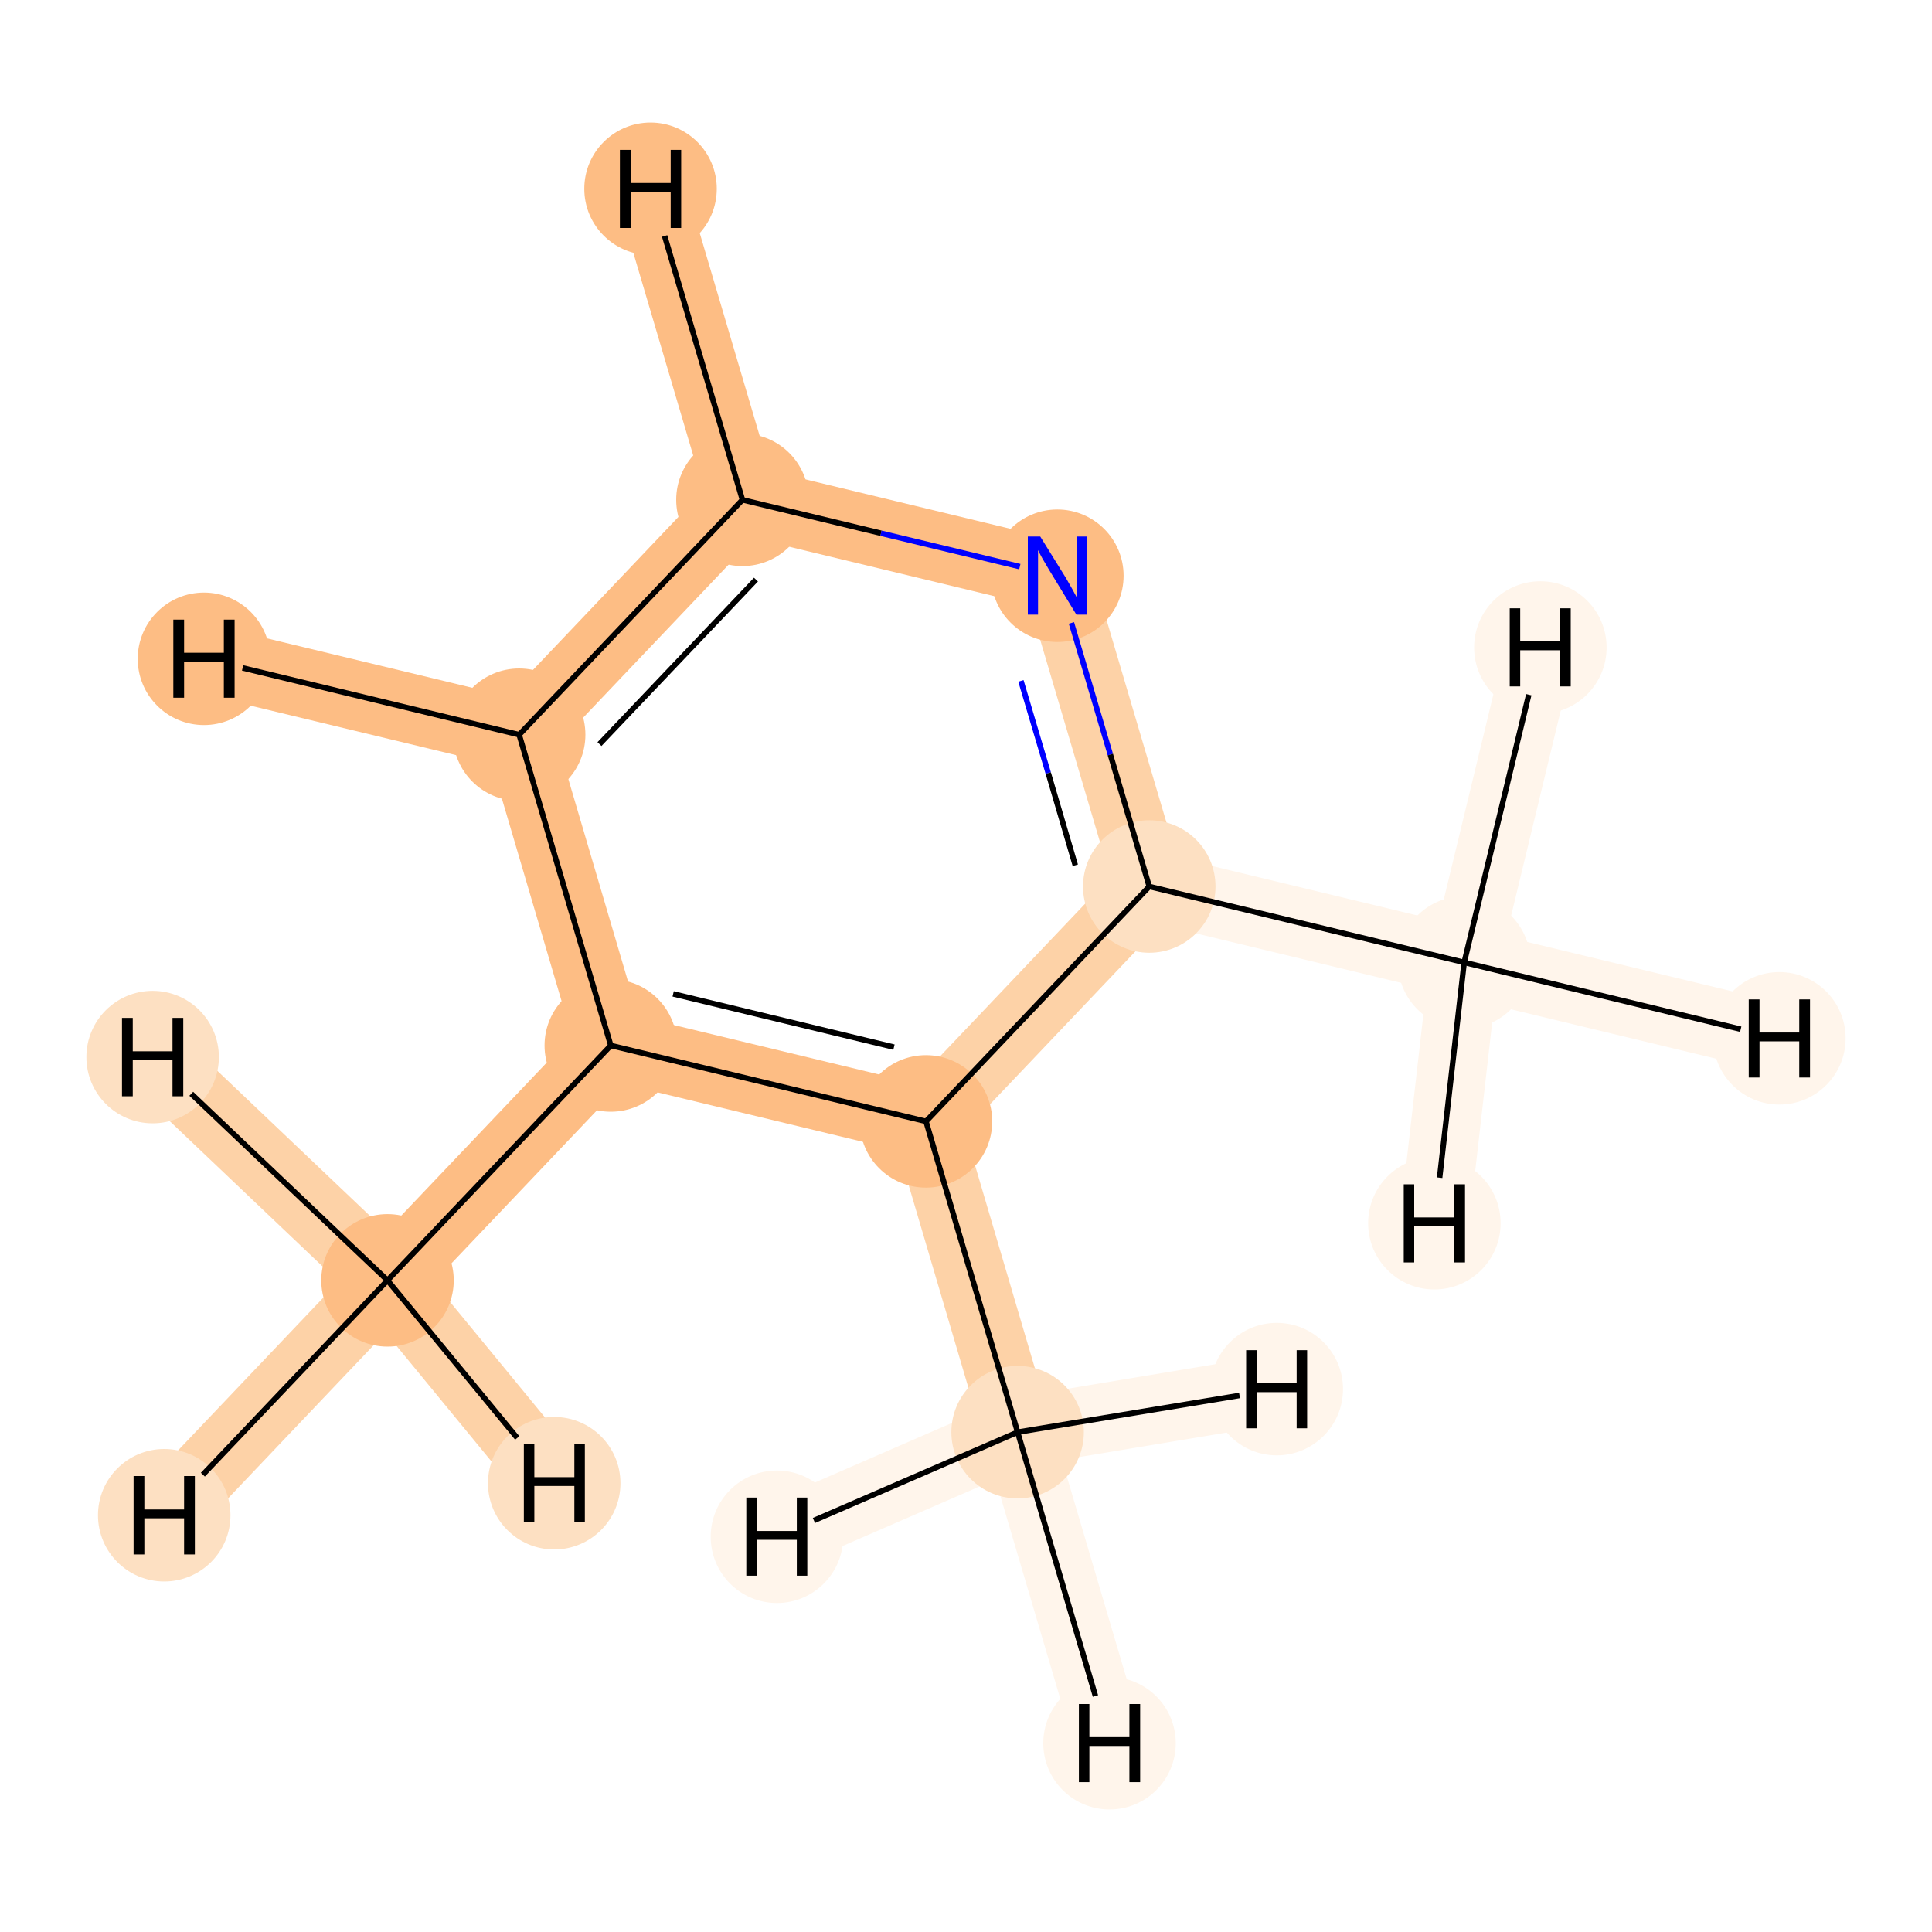 <?xml version='1.0' encoding='iso-8859-1'?>
<svg version='1.1' baseProfile='full'
              xmlns='http://www.w3.org/2000/svg'
                      xmlns:rdkit='http://www.rdkit.org/xml'
                      xmlns:xlink='http://www.w3.org/1999/xlink'
                  xml:space='preserve'
width='700px' height='700px' viewBox='0 0 700 700'>
<!-- END OF HEADER -->
<rect style='opacity:1.0;fill:#FFFFFF;stroke:none' width='700.0' height='700.0' x='0.0' y='0.0'> </rect>
<path d='M 368.7,518.9 L 335.5,406.3' style='fill:none;fill-rule:evenodd;stroke:#FDD2A7;stroke-width:25.1px;stroke-linecap:butt;stroke-linejoin:miter;stroke-opacity:1' />
<path d='M 368.7,518.9 L 402.0,631.6' style='fill:none;fill-rule:evenodd;stroke:#FFF5EB;stroke-width:25.1px;stroke-linecap:butt;stroke-linejoin:miter;stroke-opacity:1' />
<path d='M 368.7,518.9 L 281.5,556.8' style='fill:none;fill-rule:evenodd;stroke:#FFF5EB;stroke-width:25.1px;stroke-linecap:butt;stroke-linejoin:miter;stroke-opacity:1' />
<path d='M 368.7,518.9 L 462.6,503.3' style='fill:none;fill-rule:evenodd;stroke:#FFF5EB;stroke-width:25.1px;stroke-linecap:butt;stroke-linejoin:miter;stroke-opacity:1' />
<path d='M 335.5,406.3 L 221.3,378.8' style='fill:none;fill-rule:evenodd;stroke:#FDBD84;stroke-width:25.1px;stroke-linecap:butt;stroke-linejoin:miter;stroke-opacity:1' />
<path d='M 335.5,406.3 L 416.4,321.2' style='fill:none;fill-rule:evenodd;stroke:#FDD2A7;stroke-width:25.1px;stroke-linecap:butt;stroke-linejoin:miter;stroke-opacity:1' />
<path d='M 221.3,378.8 L 140.4,463.9' style='fill:none;fill-rule:evenodd;stroke:#FDBD84;stroke-width:25.1px;stroke-linecap:butt;stroke-linejoin:miter;stroke-opacity:1' />
<path d='M 221.3,378.8 L 188.1,266.2' style='fill:none;fill-rule:evenodd;stroke:#FDBD84;stroke-width:25.1px;stroke-linecap:butt;stroke-linejoin:miter;stroke-opacity:1' />
<path d='M 140.4,463.9 L 59.5,549.0' style='fill:none;fill-rule:evenodd;stroke:#FDD2A7;stroke-width:25.1px;stroke-linecap:butt;stroke-linejoin:miter;stroke-opacity:1' />
<path d='M 140.4,463.9 L 200.8,537.4' style='fill:none;fill-rule:evenodd;stroke:#FDD2A7;stroke-width:25.1px;stroke-linecap:butt;stroke-linejoin:miter;stroke-opacity:1' />
<path d='M 140.4,463.9 L 55.3,383.0' style='fill:none;fill-rule:evenodd;stroke:#FDD2A7;stroke-width:25.1px;stroke-linecap:butt;stroke-linejoin:miter;stroke-opacity:1' />
<path d='M 188.1,266.2 L 269.0,181.1' style='fill:none;fill-rule:evenodd;stroke:#FDBD84;stroke-width:25.1px;stroke-linecap:butt;stroke-linejoin:miter;stroke-opacity:1' />
<path d='M 188.1,266.2 L 73.9,238.7' style='fill:none;fill-rule:evenodd;stroke:#FDBD84;stroke-width:25.1px;stroke-linecap:butt;stroke-linejoin:miter;stroke-opacity:1' />
<path d='M 269.0,181.1 L 383.1,208.6' style='fill:none;fill-rule:evenodd;stroke:#FDBD84;stroke-width:25.1px;stroke-linecap:butt;stroke-linejoin:miter;stroke-opacity:1' />
<path d='M 269.0,181.1 L 235.7,68.4' style='fill:none;fill-rule:evenodd;stroke:#FDBD84;stroke-width:25.1px;stroke-linecap:butt;stroke-linejoin:miter;stroke-opacity:1' />
<path d='M 383.1,208.6 L 416.4,321.2' style='fill:none;fill-rule:evenodd;stroke:#FDD2A7;stroke-width:25.1px;stroke-linecap:butt;stroke-linejoin:miter;stroke-opacity:1' />
<path d='M 416.4,321.2 L 530.5,348.7' style='fill:none;fill-rule:evenodd;stroke:#FFF5EB;stroke-width:25.1px;stroke-linecap:butt;stroke-linejoin:miter;stroke-opacity:1' />
<path d='M 530.5,348.7 L 644.7,376.2' style='fill:none;fill-rule:evenodd;stroke:#FFF5EB;stroke-width:25.1px;stroke-linecap:butt;stroke-linejoin:miter;stroke-opacity:1' />
<path d='M 530.5,348.7 L 558.1,234.6' style='fill:none;fill-rule:evenodd;stroke:#FFF5EB;stroke-width:25.1px;stroke-linecap:butt;stroke-linejoin:miter;stroke-opacity:1' />
<path d='M 530.5,348.7 L 519.7,443.2' style='fill:none;fill-rule:evenodd;stroke:#FFF5EB;stroke-width:25.1px;stroke-linecap:butt;stroke-linejoin:miter;stroke-opacity:1' />
<ellipse cx='368.7' cy='518.9' rx='23.5' ry='23.5'  style='fill:#FDE0C2;fill-rule:evenodd;stroke:#FDE0C2;stroke-width:1.0px;stroke-linecap:butt;stroke-linejoin:miter;stroke-opacity:1' />
<ellipse cx='335.5' cy='406.3' rx='23.5' ry='23.5'  style='fill:#FDBD84;fill-rule:evenodd;stroke:#FDBD84;stroke-width:1.0px;stroke-linecap:butt;stroke-linejoin:miter;stroke-opacity:1' />
<ellipse cx='221.3' cy='378.8' rx='23.5' ry='23.5'  style='fill:#FDBD84;fill-rule:evenodd;stroke:#FDBD84;stroke-width:1.0px;stroke-linecap:butt;stroke-linejoin:miter;stroke-opacity:1' />
<ellipse cx='140.4' cy='463.9' rx='23.5' ry='23.5'  style='fill:#FDBD84;fill-rule:evenodd;stroke:#FDBD84;stroke-width:1.0px;stroke-linecap:butt;stroke-linejoin:miter;stroke-opacity:1' />
<ellipse cx='188.1' cy='266.2' rx='23.5' ry='23.5'  style='fill:#FDBD84;fill-rule:evenodd;stroke:#FDBD84;stroke-width:1.0px;stroke-linecap:butt;stroke-linejoin:miter;stroke-opacity:1' />
<ellipse cx='269.0' cy='181.1' rx='23.5' ry='23.5'  style='fill:#FDBD84;fill-rule:evenodd;stroke:#FDBD84;stroke-width:1.0px;stroke-linecap:butt;stroke-linejoin:miter;stroke-opacity:1' />
<ellipse cx='383.1' cy='208.6' rx='23.5' ry='23.5'  style='fill:#FDBD84;fill-rule:evenodd;stroke:#FDBD84;stroke-width:1.0px;stroke-linecap:butt;stroke-linejoin:miter;stroke-opacity:1' />
<ellipse cx='416.4' cy='321.2' rx='23.5' ry='23.5'  style='fill:#FDE0C2;fill-rule:evenodd;stroke:#FDE0C2;stroke-width:1.0px;stroke-linecap:butt;stroke-linejoin:miter;stroke-opacity:1' />
<ellipse cx='530.5' cy='348.7' rx='23.5' ry='23.5'  style='fill:#FFF5EB;fill-rule:evenodd;stroke:#FFF5EB;stroke-width:1.0px;stroke-linecap:butt;stroke-linejoin:miter;stroke-opacity:1' />
<ellipse cx='402.0' cy='631.6' rx='23.5' ry='23.5'  style='fill:#FFF5EB;fill-rule:evenodd;stroke:#FFF5EB;stroke-width:1.0px;stroke-linecap:butt;stroke-linejoin:miter;stroke-opacity:1' />
<ellipse cx='281.5' cy='556.8' rx='23.5' ry='23.5'  style='fill:#FFF5EB;fill-rule:evenodd;stroke:#FFF5EB;stroke-width:1.0px;stroke-linecap:butt;stroke-linejoin:miter;stroke-opacity:1' />
<ellipse cx='462.6' cy='503.3' rx='23.5' ry='23.5'  style='fill:#FFF5EB;fill-rule:evenodd;stroke:#FFF5EB;stroke-width:1.0px;stroke-linecap:butt;stroke-linejoin:miter;stroke-opacity:1' />
<ellipse cx='59.5' cy='549.0' rx='23.5' ry='23.5'  style='fill:#FDE0C2;fill-rule:evenodd;stroke:#FDE0C2;stroke-width:1.0px;stroke-linecap:butt;stroke-linejoin:miter;stroke-opacity:1' />
<ellipse cx='200.8' cy='537.4' rx='23.5' ry='23.5'  style='fill:#FDE0C2;fill-rule:evenodd;stroke:#FDE0C2;stroke-width:1.0px;stroke-linecap:butt;stroke-linejoin:miter;stroke-opacity:1' />
<ellipse cx='55.3' cy='383.0' rx='23.5' ry='23.5'  style='fill:#FDE0C2;fill-rule:evenodd;stroke:#FDE0C2;stroke-width:1.0px;stroke-linecap:butt;stroke-linejoin:miter;stroke-opacity:1' />
<ellipse cx='73.9' cy='238.7' rx='23.5' ry='23.5'  style='fill:#FDBD84;fill-rule:evenodd;stroke:#FDBD84;stroke-width:1.0px;stroke-linecap:butt;stroke-linejoin:miter;stroke-opacity:1' />
<ellipse cx='235.7' cy='68.4' rx='23.5' ry='23.5'  style='fill:#FDBD84;fill-rule:evenodd;stroke:#FDBD84;stroke-width:1.0px;stroke-linecap:butt;stroke-linejoin:miter;stroke-opacity:1' />
<ellipse cx='644.7' cy='376.2' rx='23.5' ry='23.5'  style='fill:#FFF5EB;fill-rule:evenodd;stroke:#FFF5EB;stroke-width:1.0px;stroke-linecap:butt;stroke-linejoin:miter;stroke-opacity:1' />
<ellipse cx='558.1' cy='234.6' rx='23.5' ry='23.5'  style='fill:#FFF5EB;fill-rule:evenodd;stroke:#FFF5EB;stroke-width:1.0px;stroke-linecap:butt;stroke-linejoin:miter;stroke-opacity:1' />
<ellipse cx='519.7' cy='443.2' rx='23.5' ry='23.5'  style='fill:#FFF5EB;fill-rule:evenodd;stroke:#FFF5EB;stroke-width:1.0px;stroke-linecap:butt;stroke-linejoin:miter;stroke-opacity:1' />
<path class='bond-0 atom-0 atom-1' d='M 368.7,518.9 L 335.5,406.3' style='fill:none;fill-rule:evenodd;stroke:#000000;stroke-width:2.0px;stroke-linecap:butt;stroke-linejoin:miter;stroke-opacity:1' />
<path class='bond-9 atom-0 atom-9' d='M 368.7,518.9 L 396.9,614.5' style='fill:none;fill-rule:evenodd;stroke:#000000;stroke-width:2.0px;stroke-linecap:butt;stroke-linejoin:miter;stroke-opacity:1' />
<path class='bond-10 atom-0 atom-10' d='M 368.7,518.9 L 294.9,550.9' style='fill:none;fill-rule:evenodd;stroke:#000000;stroke-width:2.0px;stroke-linecap:butt;stroke-linejoin:miter;stroke-opacity:1' />
<path class='bond-11 atom-0 atom-11' d='M 368.7,518.9 L 449.1,505.6' style='fill:none;fill-rule:evenodd;stroke:#000000;stroke-width:2.0px;stroke-linecap:butt;stroke-linejoin:miter;stroke-opacity:1' />
<path class='bond-1 atom-1 atom-2' d='M 335.5,406.3 L 221.3,378.8' style='fill:none;fill-rule:evenodd;stroke:#000000;stroke-width:2.0px;stroke-linecap:butt;stroke-linejoin:miter;stroke-opacity:1' />
<path class='bond-1 atom-1 atom-2' d='M 323.9,379.4 L 243.9,360.1' style='fill:none;fill-rule:evenodd;stroke:#000000;stroke-width:2.0px;stroke-linecap:butt;stroke-linejoin:miter;stroke-opacity:1' />
<path class='bond-8 atom-7 atom-1' d='M 416.4,321.2 L 335.5,406.3' style='fill:none;fill-rule:evenodd;stroke:#000000;stroke-width:2.0px;stroke-linecap:butt;stroke-linejoin:miter;stroke-opacity:1' />
<path class='bond-2 atom-2 atom-3' d='M 221.3,378.8 L 140.4,463.9' style='fill:none;fill-rule:evenodd;stroke:#000000;stroke-width:2.0px;stroke-linecap:butt;stroke-linejoin:miter;stroke-opacity:1' />
<path class='bond-3 atom-2 atom-4' d='M 221.3,378.8 L 188.1,266.2' style='fill:none;fill-rule:evenodd;stroke:#000000;stroke-width:2.0px;stroke-linecap:butt;stroke-linejoin:miter;stroke-opacity:1' />
<path class='bond-12 atom-3 atom-12' d='M 140.4,463.9 L 73.5,534.3' style='fill:none;fill-rule:evenodd;stroke:#000000;stroke-width:2.0px;stroke-linecap:butt;stroke-linejoin:miter;stroke-opacity:1' />
<path class='bond-13 atom-3 atom-13' d='M 140.4,463.9 L 187.4,521.0' style='fill:none;fill-rule:evenodd;stroke:#000000;stroke-width:2.0px;stroke-linecap:butt;stroke-linejoin:miter;stroke-opacity:1' />
<path class='bond-14 atom-3 atom-14' d='M 140.4,463.9 L 69.3,396.3' style='fill:none;fill-rule:evenodd;stroke:#000000;stroke-width:2.0px;stroke-linecap:butt;stroke-linejoin:miter;stroke-opacity:1' />
<path class='bond-4 atom-4 atom-5' d='M 188.1,266.2 L 269.0,181.1' style='fill:none;fill-rule:evenodd;stroke:#000000;stroke-width:2.0px;stroke-linecap:butt;stroke-linejoin:miter;stroke-opacity:1' />
<path class='bond-4 atom-4 atom-5' d='M 217.2,269.6 L 273.9,210.0' style='fill:none;fill-rule:evenodd;stroke:#000000;stroke-width:2.0px;stroke-linecap:butt;stroke-linejoin:miter;stroke-opacity:1' />
<path class='bond-15 atom-4 atom-15' d='M 188.1,266.2 L 87.9,242.0' style='fill:none;fill-rule:evenodd;stroke:#000000;stroke-width:2.0px;stroke-linecap:butt;stroke-linejoin:miter;stroke-opacity:1' />
<path class='bond-5 atom-5 atom-6' d='M 269.0,181.1 L 319.2,193.2' style='fill:none;fill-rule:evenodd;stroke:#000000;stroke-width:2.0px;stroke-linecap:butt;stroke-linejoin:miter;stroke-opacity:1' />
<path class='bond-5 atom-5 atom-6' d='M 319.2,193.2 L 369.5,205.3' style='fill:none;fill-rule:evenodd;stroke:#0000FF;stroke-width:2.0px;stroke-linecap:butt;stroke-linejoin:miter;stroke-opacity:1' />
<path class='bond-16 atom-5 atom-16' d='M 269.0,181.1 L 240.8,85.5' style='fill:none;fill-rule:evenodd;stroke:#000000;stroke-width:2.0px;stroke-linecap:butt;stroke-linejoin:miter;stroke-opacity:1' />
<path class='bond-6 atom-6 atom-7' d='M 388.2,225.7 L 402.3,273.4' style='fill:none;fill-rule:evenodd;stroke:#0000FF;stroke-width:2.0px;stroke-linecap:butt;stroke-linejoin:miter;stroke-opacity:1' />
<path class='bond-6 atom-6 atom-7' d='M 402.3,273.4 L 416.4,321.2' style='fill:none;fill-rule:evenodd;stroke:#000000;stroke-width:2.0px;stroke-linecap:butt;stroke-linejoin:miter;stroke-opacity:1' />
<path class='bond-6 atom-6 atom-7' d='M 369.9,246.7 L 379.8,280.1' style='fill:none;fill-rule:evenodd;stroke:#0000FF;stroke-width:2.0px;stroke-linecap:butt;stroke-linejoin:miter;stroke-opacity:1' />
<path class='bond-6 atom-6 atom-7' d='M 379.8,280.1 L 389.6,313.5' style='fill:none;fill-rule:evenodd;stroke:#000000;stroke-width:2.0px;stroke-linecap:butt;stroke-linejoin:miter;stroke-opacity:1' />
<path class='bond-7 atom-7 atom-8' d='M 416.4,321.2 L 530.5,348.7' style='fill:none;fill-rule:evenodd;stroke:#000000;stroke-width:2.0px;stroke-linecap:butt;stroke-linejoin:miter;stroke-opacity:1' />
<path class='bond-17 atom-8 atom-17' d='M 530.5,348.7 L 630.7,372.9' style='fill:none;fill-rule:evenodd;stroke:#000000;stroke-width:2.0px;stroke-linecap:butt;stroke-linejoin:miter;stroke-opacity:1' />
<path class='bond-18 atom-8 atom-18' d='M 530.5,348.7 L 553.9,251.7' style='fill:none;fill-rule:evenodd;stroke:#000000;stroke-width:2.0px;stroke-linecap:butt;stroke-linejoin:miter;stroke-opacity:1' />
<path class='bond-19 atom-8 atom-19' d='M 530.5,348.7 L 521.6,426.7' style='fill:none;fill-rule:evenodd;stroke:#000000;stroke-width:2.0px;stroke-linecap:butt;stroke-linejoin:miter;stroke-opacity:1' />
<path  class='atom-6' d='M 376.9 194.4
L 386.2 209.4
Q 387.1 210.9, 388.6 213.6
Q 390.0 216.3, 390.1 216.4
L 390.1 194.4
L 393.9 194.4
L 393.9 222.7
L 390.0 222.7
L 380.0 206.3
Q 378.9 204.4, 377.6 202.2
Q 376.4 200.0, 376.1 199.3
L 376.1 222.7
L 372.4 222.7
L 372.4 194.4
L 376.9 194.4
' fill='#0000FF'/>
<path  class='atom-9' d='M 390.9 617.4
L 394.7 617.4
L 394.7 629.4
L 409.2 629.4
L 409.2 617.4
L 413.1 617.4
L 413.1 645.7
L 409.2 645.7
L 409.2 632.6
L 394.7 632.6
L 394.7 645.7
L 390.9 645.7
L 390.9 617.4
' fill='#000000'/>
<path  class='atom-10' d='M 270.4 542.6
L 274.2 542.6
L 274.2 554.7
L 288.7 554.7
L 288.7 542.6
L 292.5 542.6
L 292.5 570.9
L 288.7 570.9
L 288.7 557.9
L 274.2 557.9
L 274.2 570.9
L 270.4 570.9
L 270.4 542.6
' fill='#000000'/>
<path  class='atom-11' d='M 451.5 489.2
L 455.3 489.2
L 455.3 501.2
L 469.8 501.2
L 469.8 489.2
L 473.6 489.2
L 473.6 517.5
L 469.8 517.5
L 469.8 504.4
L 455.3 504.4
L 455.3 517.5
L 451.5 517.5
L 451.5 489.2
' fill='#000000'/>
<path  class='atom-12' d='M 48.4 534.8
L 52.3 534.8
L 52.3 546.9
L 66.7 546.9
L 66.7 534.8
L 70.6 534.8
L 70.6 563.2
L 66.7 563.2
L 66.7 550.1
L 52.3 550.1
L 52.3 563.2
L 48.4 563.2
L 48.4 534.8
' fill='#000000'/>
<path  class='atom-13' d='M 189.8 523.2
L 193.6 523.2
L 193.6 535.2
L 208.1 535.2
L 208.1 523.2
L 211.9 523.2
L 211.9 551.5
L 208.1 551.5
L 208.1 538.4
L 193.6 538.4
L 193.6 551.5
L 189.8 551.5
L 189.8 523.2
' fill='#000000'/>
<path  class='atom-14' d='M 44.2 368.8
L 48.1 368.8
L 48.1 380.9
L 62.5 380.9
L 62.5 368.8
L 66.4 368.8
L 66.4 397.2
L 62.5 397.2
L 62.5 384.1
L 48.1 384.1
L 48.1 397.2
L 44.2 397.2
L 44.2 368.8
' fill='#000000'/>
<path  class='atom-15' d='M 62.8 224.5
L 66.7 224.5
L 66.7 236.5
L 81.1 236.5
L 81.1 224.5
L 85.0 224.5
L 85.0 252.8
L 81.1 252.8
L 81.1 239.7
L 66.7 239.7
L 66.7 252.8
L 62.8 252.8
L 62.8 224.5
' fill='#000000'/>
<path  class='atom-16' d='M 224.6 54.3
L 228.5 54.3
L 228.5 66.3
L 243.0 66.3
L 243.0 54.3
L 246.8 54.3
L 246.8 82.6
L 243.0 82.6
L 243.0 69.5
L 228.5 69.5
L 228.5 82.6
L 224.6 82.6
L 224.6 54.3
' fill='#000000'/>
<path  class='atom-17' d='M 633.6 362.1
L 637.5 362.1
L 637.5 374.1
L 651.9 374.1
L 651.9 362.1
L 655.8 362.1
L 655.8 390.4
L 651.9 390.4
L 651.9 377.3
L 637.5 377.3
L 637.5 390.4
L 633.6 390.4
L 633.6 362.1
' fill='#000000'/>
<path  class='atom-18' d='M 547.0 220.4
L 550.8 220.4
L 550.8 232.4
L 565.3 232.4
L 565.3 220.4
L 569.1 220.4
L 569.1 248.7
L 565.3 248.7
L 565.3 235.6
L 550.8 235.6
L 550.8 248.7
L 547.0 248.7
L 547.0 220.4
' fill='#000000'/>
<path  class='atom-19' d='M 508.6 429.1
L 512.4 429.1
L 512.4 441.1
L 526.9 441.1
L 526.9 429.1
L 530.8 429.1
L 530.8 457.4
L 526.9 457.4
L 526.9 444.3
L 512.4 444.3
L 512.4 457.4
L 508.6 457.4
L 508.6 429.1
' fill='#000000'/>
</svg>
